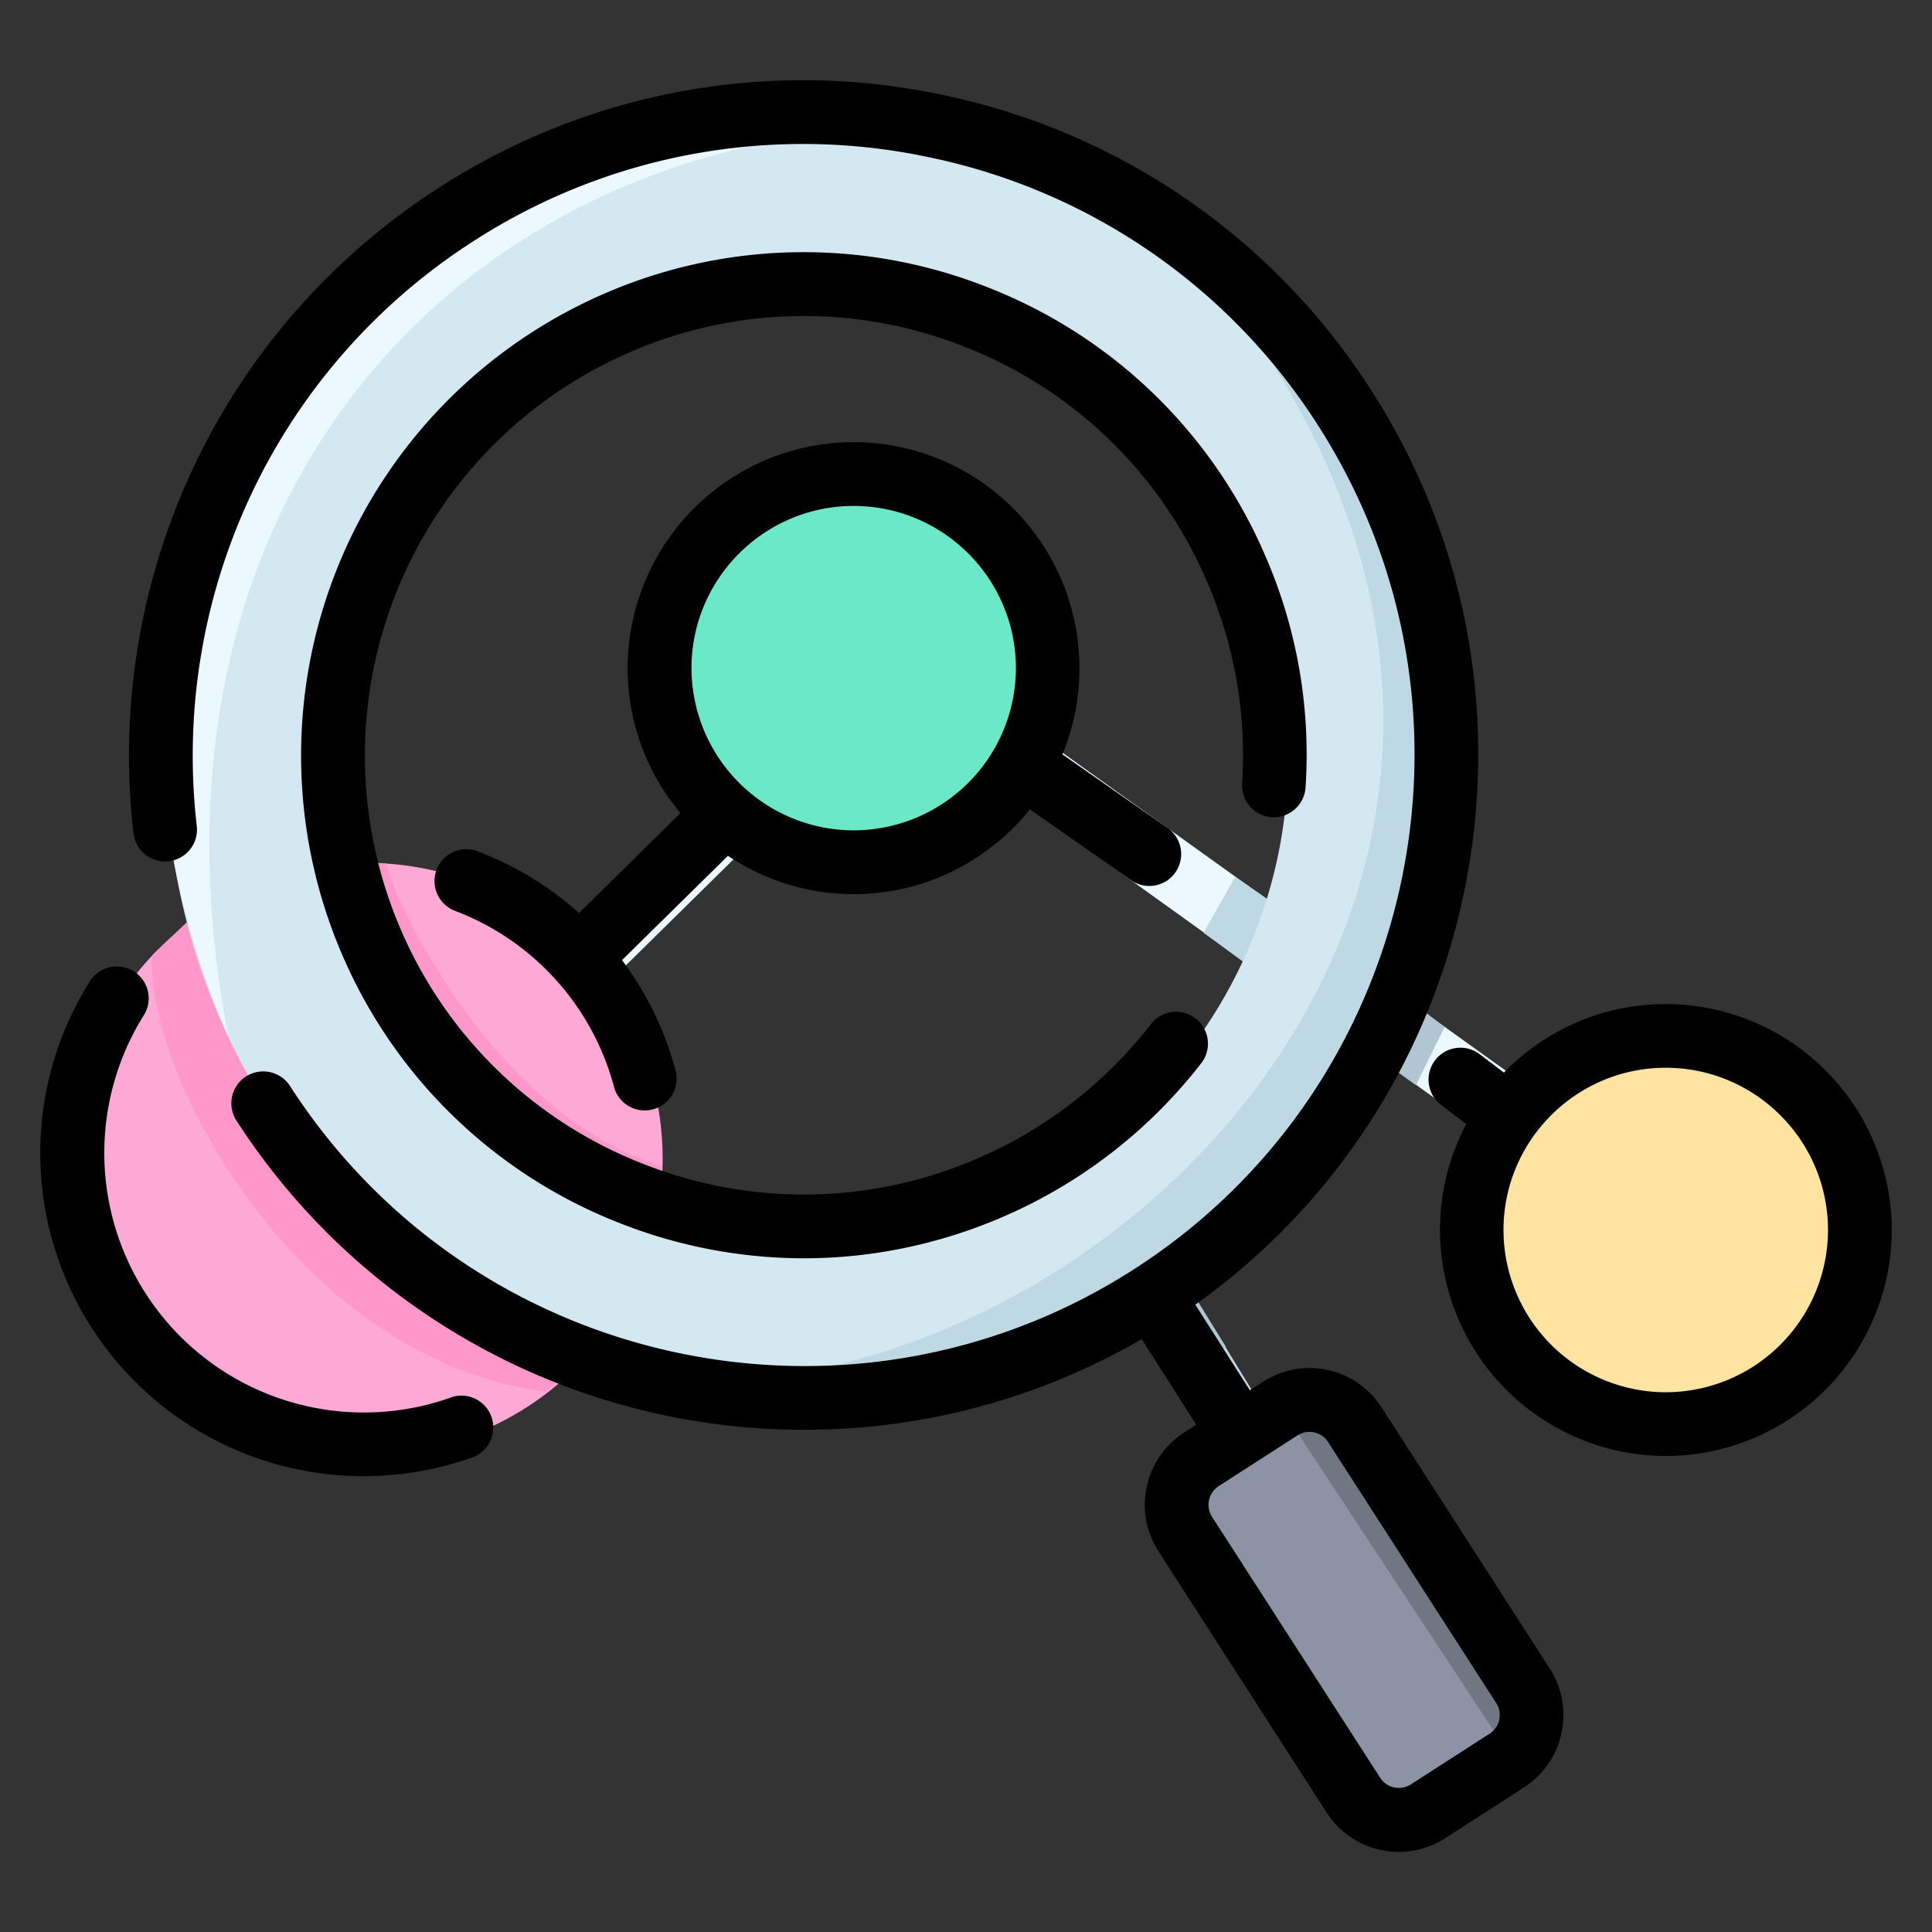 <svg width="24" height="24" fill="none" xmlns="http://www.w3.org/2000/svg">
  <rect width="100%" height="100%" fill="#333333" stroke="none"/>
  <defs/>
  <path d="M19.245 14.572a.394.394 0 01-.227-.072L12.41 9.758a.396.396 0 01.454-.648l6.61 4.742a.396.396 0 01-.228.72z" fill="#EBF9FE"/>
  <path d="M17.945 12.76l-.356.72-.69-.498.502-.645.544.423z" fill="#B1C6D3"/>
  <path d="M15.345 10.892l-.394.695.574.42.285-.793-.465-.322z" fill="#BED8E4"/>
  <path d="M7.04 12.557a.395.395 0 01-.278-.678L8.933 9.74a.396.396 0 11.556.564l-2.172 2.139a.395.395 0 01-.278.114z" fill="#EBF9FE"/>
  <path d="M4.56 18.063a3.671 3.671 0 100-7.343 3.671 3.671 0 000 7.343z" fill="#FEA8D6"/>
  <g fill="#FF97CB">
    <path d="M1.889 11.869c-.07 1.548 1.864 5.032 4.89 5.419l.599-.493L4.21 14.05l-1.584-2.885-.738.704zM4.794 10.726c.105.462 1.328 3.104 3.417 3.76 0 0 .03.657-.283 1.09-.314.432-4.865-3.12-4.134-4.79 0 0 .433-.105 1-.06z"/>
  </g>
  <path d="M15.428 18.22a.396.396 0 01-.334-.183L13.907 16.1a.396.396 0 01.668-.425l1.187 1.937a.396.396 0 01-.334.608z" fill="#BED8E4"/>
  <path d="M10.657 10.764a2.411 2.411 0 100-4.822 2.411 2.411 0 000 4.822z" fill="#6BE8C7"/>
  <path d="M20.746 17.743a2.411 2.411 0 100-4.822 2.411 2.411 0 000 4.822z" fill="#FFE4A1"/>
  <path d="M16.17 4.32c-1.608-1.93-4.083-2.98-6.585-2.85a7.843 7.843 0 00-2.68.617 7.982 7.982 0 00-2.737 1.945A8.047 8.047 0 002.34 7.3c-.651 2.348-.159 4.98 1.308 6.927a8.059 8.059 0 003.213 2.536 8.045 8.045 0 006.793-.209 7.875 7.875 0 002.092-1.545 8.095 8.095 0 002.116-3.997c.082-.397.133-.801.152-1.207A8.074 8.074 0 0016.17 4.32zm-.178 5.392a5.839 5.839 0 01-.113.9 6.043 6.043 0 01-1.58 2.984 5.88 5.88 0 01-1.56 1.153 6.005 6.005 0 01-5.071.156 6.015 6.015 0 01-2.398-1.893 6.039 6.039 0 01-.977-5.17 6.005 6.005 0 011.364-2.44A5.854 5.854 0 019.7 3.49c1.868-.096 3.715.689 4.916 2.129a6.026 6.026 0 011.376 4.094z" fill="#D3E8F1"/>
  <path d="M11.467 1.58c-5.444-.002-9.966 4.36-8.63 11.301C-.522 5.026 7.06.205 11.467 1.58z" fill="#EBF9FE"/>
  <path d="M17.63 6.754c-.576-1.614-1.7-2.97-3.098-3.913 6.694 7.46-.701 14.904-6.604 14.294a7.96 7.96 0 003.116.232 7.877 7.877 0 002.497-.728 8.096 8.096 0 003.366-3.02c.214-.345.401-.706.559-1.08a8.074 8.074 0 00.163-5.785z" fill="#BED8E4"/>
  <path d="M18.77 21.923l-.979.63c-.31.2-.728.11-.927-.2l-2.089-3.244a.673.673 0 01.201-.928l.98-.63c.31-.2.727-.11.927.201l2.088 3.243c.2.31.11.728-.2.928z" fill="#8D93A4"/>
  <path d="M14.053 16.364l.682-.43.496.8-.712.375-.466-.745z" fill="#B1C6D3"/>
  <path d="M18.814 21.893a.674.674 0 00.158-.898l-2.088-3.243a.673.673 0 00-.928-.201l2.858 4.342z" fill="#707682"/>
  <path d="M17.164 17.485a1.064 1.064 0 00-1.475-.32l-.163.105-.677-1.063c3.62-2.578 4.613-7.589 2.182-11.363A8.327 8.327 0 0011.76 1.19a8.327 8.327 0 00-6.312 1.145 8.356 8.356 0 00-3.074 3.534 8.404 8.404 0 00-.714 4.498.396.396 0 00.786-.092c-.163-1.391.06-2.8.647-4.075A7.566 7.566 0 015.875 3a7.54 7.54 0 015.716-1.036 7.54 7.54 0 014.775 3.309c2.265 3.518 1.246 8.224-2.273 10.49-3.518 2.266-8.224 1.247-10.49-2.272a.396.396 0 10-.666.429 8.381 8.381 0 007.06 3.841 8.33 8.33 0 004.186-1.126l.677 1.064-.15.097a1.06 1.06 0 00-.465.671c-.06.28-.008.565.146.804l2.088 3.243a1.064 1.064 0 001.475.32l.979-.631a1.06 1.06 0 00.464-.672 1.06 1.06 0 00-.145-.803l-2.088-3.243zm1.46 3.879a.273.273 0 01-.12.173l-.979.63a.276.276 0 01-.38-.083l-2.089-3.242a.273.273 0 01-.037-.207.274.274 0 01.12-.174l.979-.63a.276.276 0 01.38.082l2.089 3.244c.04.06.052.134.037.207z" fill="#000"/>
  <path d="M5.616 17.355a3.225 3.225 0 01-3.836-4.733.396.396 0 10-.671-.42A4.003 4.003 0 00.5 14.327a4.017 4.017 0 005.387 3.77.396.396 0 00-.271-.743zM10.604 11.107c.885 0 1.674-.412 2.19-1.053l1.256.88a.395.395 0 00.551-.097.396.396 0 00-.097-.552l-1.306-.914a2.81 2.81 0 00-2.594-3.879A2.81 2.81 0 007.797 8.3c0 .685.247 1.313.656 1.8l-1.26 1.242a4.009 4.009 0 00-1.253-.765.396.396 0 10-.282.74 3.23 3.23 0 011.965 2.168.396.396 0 10.764-.206 4 4 0 00-.66-1.352l1.316-1.296c.446.3.984.476 1.561.476zm0-4.822c1.112 0 2.016.904 2.016 2.015a2.018 2.018 0 01-2.016 2.015A2.018 2.018 0 018.59 8.3c0-1.111.904-2.015 2.015-2.015zM20.692 12.473c-.788 0-1.5.326-2.01.851l-.3-.228a.396.396 0 10-.48.63l.312.238a2.81 2.81 0 002.478 4.123A2.81 2.81 0 0023.5 15.28a2.81 2.81 0 00-2.808-2.807zm0 4.822a2.018 2.018 0 01-2.015-2.015c0-1.112.904-2.016 2.015-2.016 1.112 0 2.016.904 2.016 2.016a2.018 2.018 0 01-2.016 2.015z" fill="#000"/>
  <path d="M15.798 10.152a.397.397 0 00.42-.37 6.178 6.178 0 00-.502-2.882 6.205 6.205 0 00-3.434-3.326 6.205 6.205 0 00-4.78.076 6.253 6.253 0 00-3.25 8.213 6.205 6.205 0 003.434 3.326 6.24 6.24 0 002.3.442c.842 0 1.683-.173 2.48-.518a6.252 6.252 0 002.466-1.918.396.396 0 00-.627-.483 5.457 5.457 0 01-2.154 1.675 5.418 5.418 0 01-4.174.066A5.418 5.418 0 014.98 11.55a5.46 5.46 0 012.838-7.172 5.418 5.418 0 014.174-.067 5.418 5.418 0 012.998 2.905c.348.803.495 1.65.44 2.516a.396.396 0 00.369.42z" fill="#000"/>
</svg>

